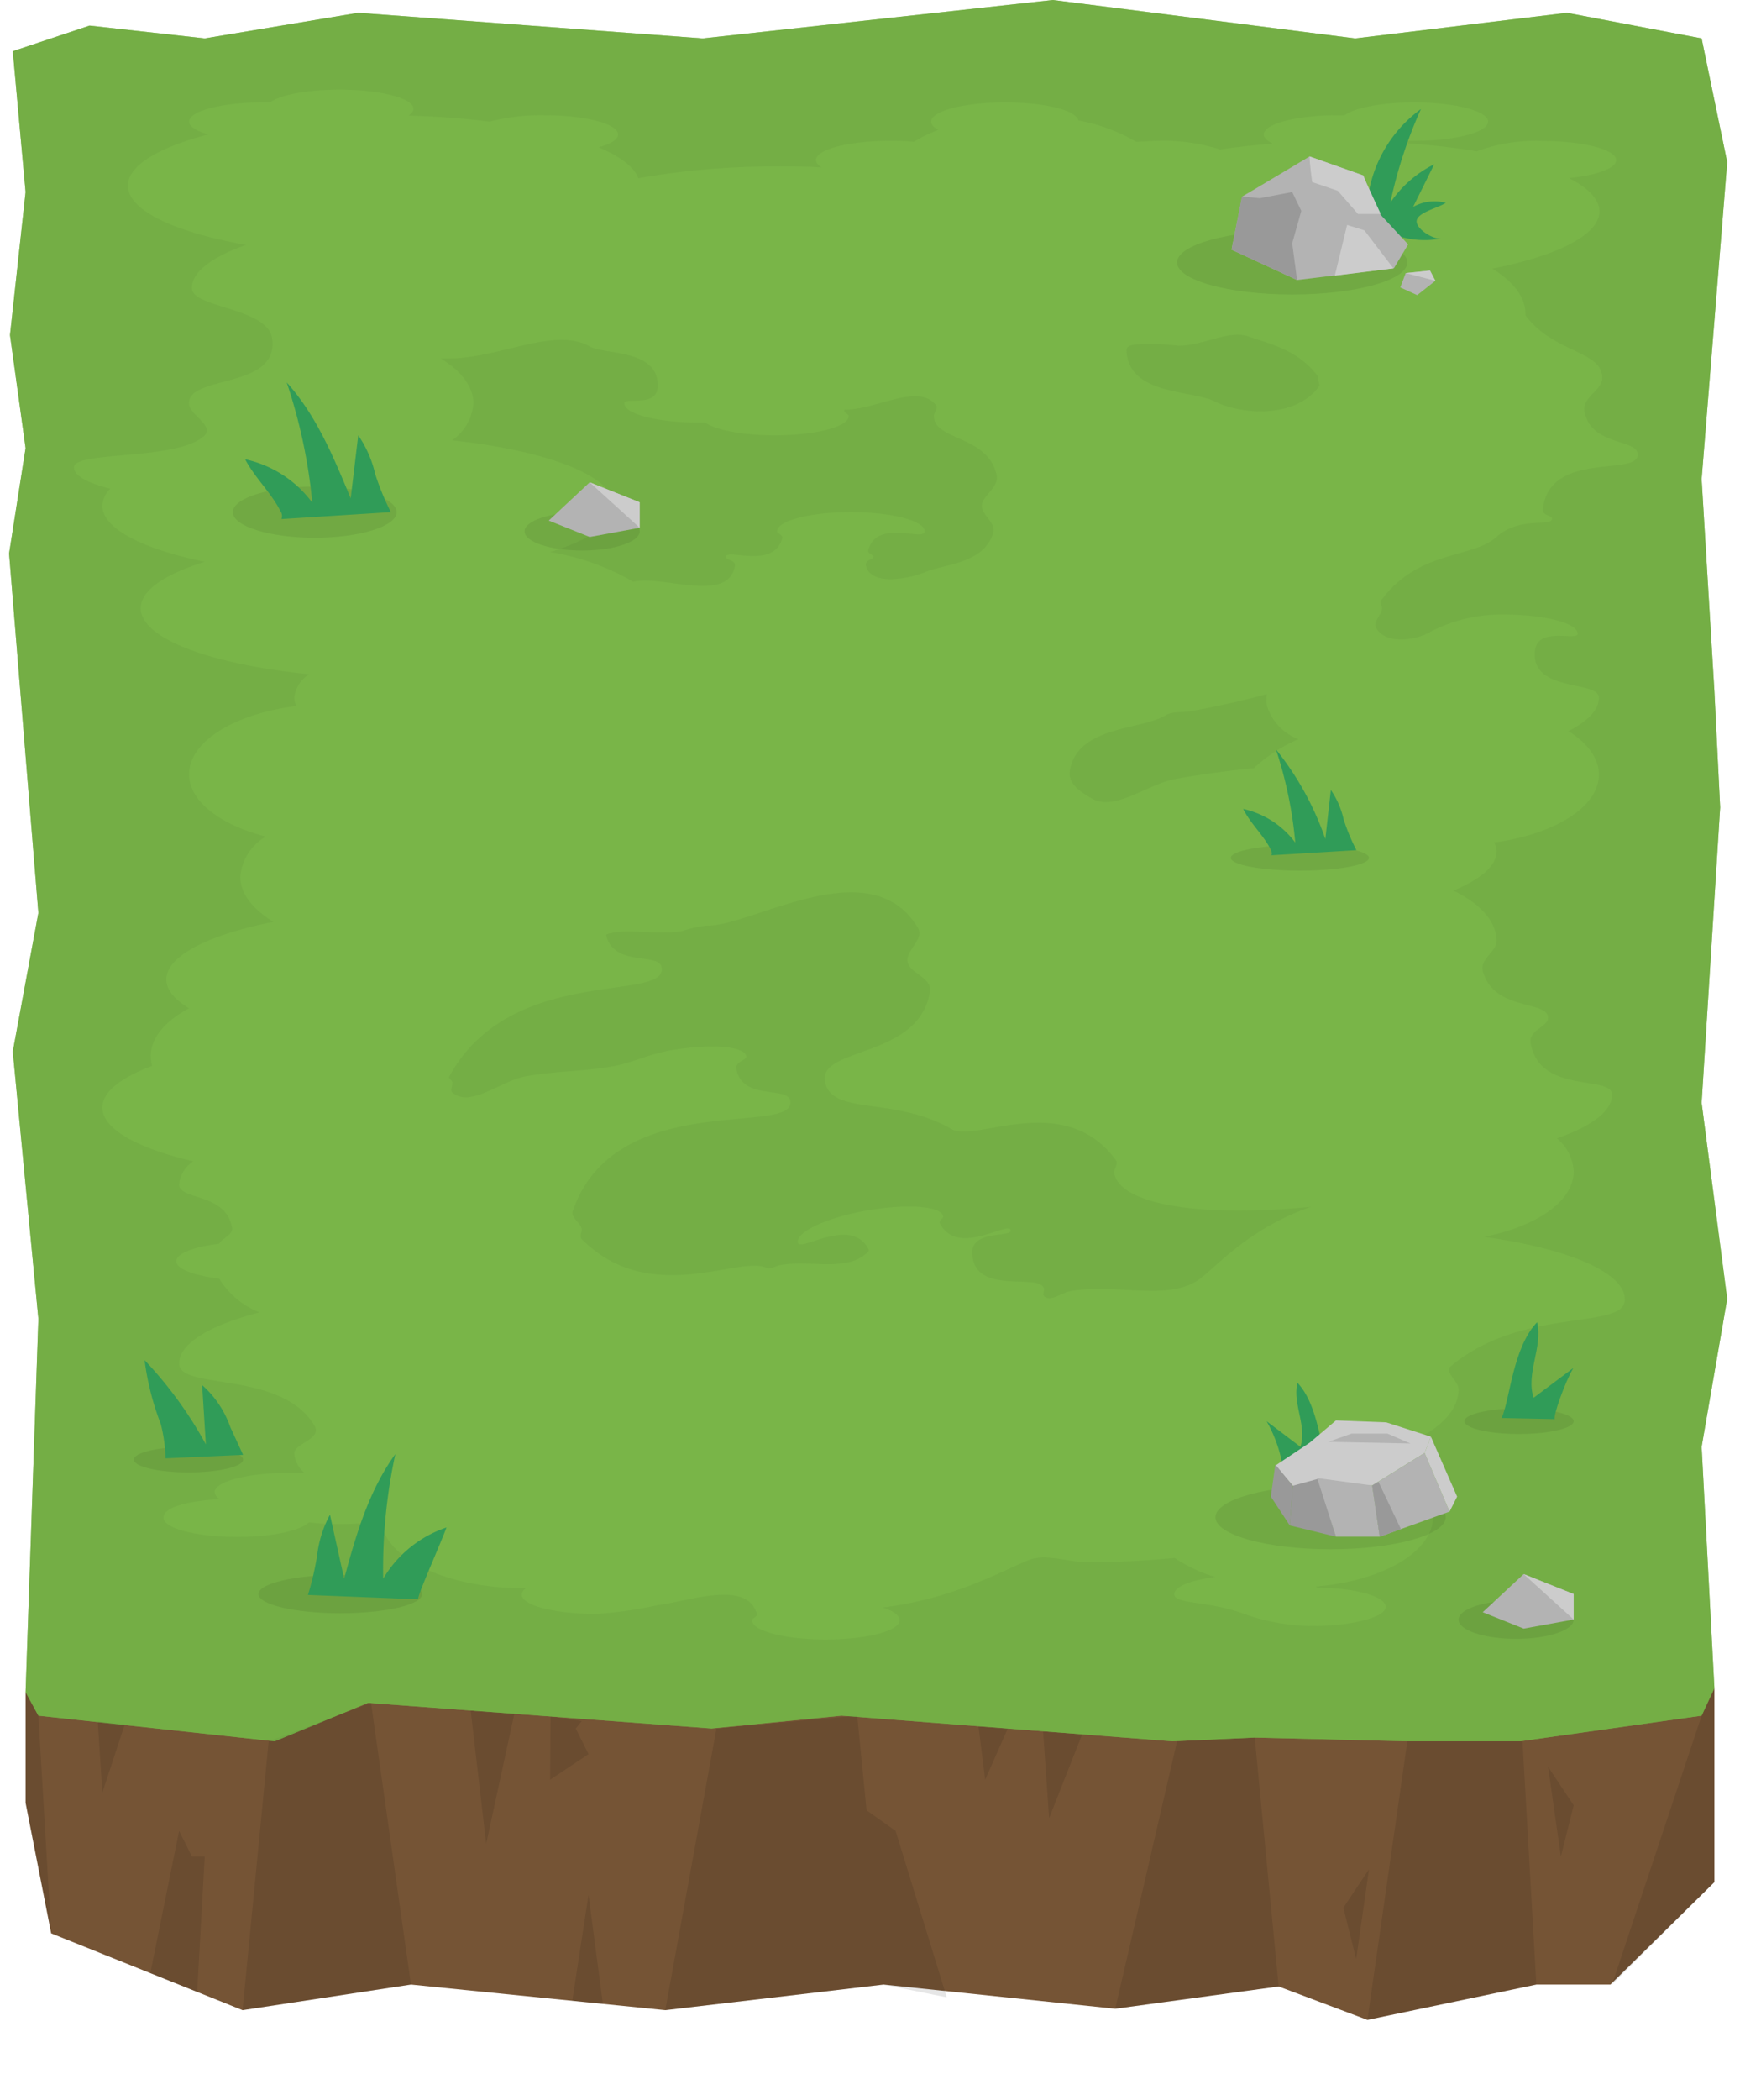 <svg viewBox="0 0 136 164" xmlns="http://www.w3.org/2000/svg"><path d="m134 147-8.13 8h-5.79l-13.2 2.76-6.94-2.61-12.77 1.74-18.11-1.89-17.06 2-19.88-2-13.16 2-14.96-6-2-10.19v-8.65l132-.31v3.15z" fill="#755435"/><path d="m133 134-14.18 2h-8.82l-11.93-.29-6.44.29-25.85-2-10.17 1-26.85-2-7.29 3-18.47-2-1-1.84 1-29.15-2-20.88 2-10.83-2.29-28.07 1.29-8.23-1.22-8.83 1.22-11.17-1-11 6-2 9 1 11.99-2 26.93 2 27.37-3 23.63 3 16.55-2 10.53 2 2 9.66-2 24.76 1 16.58.45 9.06-1.45 23.07 2 15.31-2 11.56 1 18.85z" fill="#79b548"/><g opacity=".1"><path d="m3 134-1-1.84v8.65l2 10.19z"/><path d="m29 133-8 3-2.04 21 13.16-2z"/><path d="m67 134-11 1-4 22 17.06-2 4.94 1-4-13-2.27-1.61z"/><path d="m98.07 135.71-6.07.29-4.83 20.89 12.77-1.74z"/><path d="m119 136h-9l-3.12 21.76 13.2-2.76z"/><path d="m134 131.85-1 2.15-7 21 8-8z"/></g><g opacity=".1"><path d="m36.79 133.6 1.21 10.4 2.2-10.15z"/><path d="m44.73 156.27 1.27-8.27 1.12 8.51z"/><path d="m76.48 134.83.52 4.17 1.77-4z"/><path d="m81.53 135.22.47 6.78 2.58-6.54z"/><path d="m121 138 1 7 1-4z"/><path d="m106 153 1-7-2 3z"/><path d="m7.64 134.42.36 5.58 1.76-5.34z"/><path d="m11.75 154.11 2.25-11.11 1 2h1l-.59 10.57z"/><path d="m43.03 134.06-.03 4.94 3-2-1-2 .47-.58z"/></g><g fill="#72ab44" opacity=".7"><path d="m37 31.5a3.82 3.82 0 0 1 -1.67 2.89c7.42.8 12.67 2.79 12.67 5.11 0 1.39-1.88 2.65-5 3.62a19 19 0 0 1 6.5 2.32c2.24-.56 7.39 1.73 7.94-1.22.09-.49-.7-.46-.7-.72 0-.71 3.74 1 4.4-1.46.07-.29-.4-.35-.4-.54 0-.83 2.58-1.5 5.76-1.5s5.77.67 5.77 1.5-3.74-1-4.4 1.46c-.08.29.4.35.4.54s-.68.24-.59.66c.34 1.63 3.35 1.07 4.72.49s4.48-.61 5.22-3c.26-.83-.88-1.39-.88-2.15s1.39-1.42 1.15-2.43c-.68-3.07-4.89-2.66-4.89-4.57 0-.3.34-.64.15-.87-1.41-1.73-4.63.37-7.15.37-.09.25.33.32.33.5 0 .83-2.58 1.5-5.77 1.5-2.52 0-4.65-.42-5.44-1h-.56c-3.18 0-5.76-.67-5.76-1.5 0-.52 2.51.34 2.6-1.25.18-3-4.13-2.53-5.27-3.18-2.83-1.59-7.02.93-11.13.93h-.55c1.55.94 2.55 2.17 2.55 3.5z"/><path d="m91.94 60.83c-2.35.42-4.79 2.6-6.63 1.52-.75-.44-1.86-1.1-1.69-2.14.56-3.53 5.59-3.18 7.46-4.33.55-.35 1.29-.21 1.94-.33 2.11-.37 4.11-.83 6-1.34a2.91 2.91 0 0 0 -.02.79 4 4 0 0 0 2.49 2.73 12.22 12.22 0 0 0 -3.49 2.27c-1.91.18-3.95.45-6.06.83z"/><path d="m103 29.38c-1.55-2.09-3.86-2.55-5.41-3.1s-3.49.72-5.49.72a21 21 0 0 0 -2.46-.14c-.53.07-1.61-.07-1.59.5.13 3.53 5.12 3.08 6.91 4 2.12 1.06 6.32 1.31 8.12-1.16.14-.18-.09-.44-.09-.67.01-.07.01-.12.01-.15z"/><path d="m35.12 84.07c4.79-8.81 17.09-5.73 16.59-8.52-.21-1.19-3.73 0-4.33-2.5 0-.06.08-.1.14-.11 1.69-.49 3.74.15 5.83-.23a9.46 9.46 0 0 1 1.89-.42c3.45.12 12.77-6 16.49.15.57.94-1 1.81-.79 2.71s1.92 1.19 1.74 2.31c-.83 5.22-8.68 4.29-8.2 7s5.4 1.13 9.89 3.72c1.89 1.1 8.83-3.08 12.86 2.45.21.28-.19.65-.14 1 .45 2.49 6.94 3.48 15.38 2.62-4.85 1.73-7.15 4.45-8.63 5.59-2.4 1.85-6.5.38-10.17 1-.7.12-1.56.87-2.06.4-.13-.13 0-.37 0-.54-.24-1.38-5.33.57-5.62-2.7-.18-2 3.1-1.32 3-1.91-.14-.78-4.14 2.12-5.52-.53-.13-.24.28-.38.25-.56-.15-.81-2.81-1-5.94-.46s-5.56 1.68-5.42 2.5 4.14-2.12 5.53.53c.08.16-.15.29-.24.38-1.61 1.37-4.36.44-6.68.86-.37.07-.75.37-1.07.21-2.12-1-9.11 3.11-14.43-2.24-.19-.19 0-.52 0-.78-.09-.52-.89-.89-.7-1.42 3.33-9.65 17.47-5.77 17-8.6-.21-1.17-3.76 0-4.21-2.48-.12-.62.83-.67.77-1-.14-.81-2.8-1-5.94-.46-1.5.27-2.77.84-3.8 1.09-2.27.56-4.85.46-7.47.93-2 .36-4.33 2.48-5.76 1.28-.19-.16 0-.5 0-.75s-.36-.36-.24-.52z"/><path d="m133 86.13 1.45-23.07-.45-9.06-1-16.58 2-24.76-2-9.66-10.53-2-16.55 2-23.63-3-27.37 3-26.92-2-12 2-9-1-6 2 1 11-1.22 11.17 1.22 8.83-1.29 8.23 2.29 28.07-2 10.83 2 20.87-1 29.16 1 1.84 18.47 2 7.29-3 26.85 2 10.17-1 25.85 2 6.44-.29 11.93.29h8.82l14.18-2 1-2.15-1-18.85 2-11.55zm-12.41-46.36c-.06.51.72.47.72.73 0 .7-2.5-.23-4.36 1.45s-6.13 1-9 4.95c-.12.17.07.4.07.6 0 .54-.73 1-.45 1.55.71 1.3 3.09 1 4.26.28a12 12 0 0 1 5.71-1.33c3.19 0 5.77.67 5.77 1.5 0 .6-3.16-.62-3.34 1.36-.3 3.26 5 2.24 5 3.64 0 .94-.86 1.83-2.38 2.6 1.49.94 2.38 2.12 2.38 3.4 0 2.53-3.47 4.66-8.18 5.3a1.62 1.62 0 0 1 .18.7c0 1.13-1.25 2.18-3.37 3.06 2.07 1 3.37 2.39 3.37 3.94 0 .84-1.32 1.39-1.07 2.35.85 3.15 5.1 2.25 5.1 3.65 0 .7-1.56.94-1.36 2 .73 4 6.36 2.43 6.36 4 0 1.29-1.62 2.47-4.31 3.41a3.58 3.58 0 0 1 1.31 2.59c0 2.31-2.88 4.28-7 5.1 6.5.91 11 2.76 11 4.9 0 2.42-8 .5-13.61 5.21-.53.44.61 1.16.61 1.79 0 2.43-3.2 4.5-7.63 5.22 3.36 1 5.63 2.73 5.63 4.78 0 2.71-4 5-9.15 5.41l.13.1c3 0 5.33.7 5.33 1.49s-2.58 1.5-5.77 1.5a16.35 16.35 0 0 1 -5.44-1c-2.81-1-5.32-.7-5.32-1.49 0-.59 1.31-1.1 3.21-1.34a11.74 11.74 0 0 1 -3.18-1.49c-2.13.21-4.41.33-6.81.33-1.6 0-3.24-.71-4.63-.15-2.09.84-5.78 3-11.39 3.69.83.26 1.33.6 1.33 1 0 .83-2.58 1.5-5.77 1.5s-5.76-.67-5.76-1.5c0-.19.45-.25.37-.53-.8-2.68-5.42-.92-7.78-.65a30.15 30.15 0 0 1 -4.83.68c-3.18 0-5.76-.67-5.76-1.5a.67.67 0 0 1 .34-.51h-.23c-6 0-10.84-2.34-11.09-5.26a20.6 20.6 0 0 1 -5.66.12c-.63.65-2.89 1.14-5.6 1.14-3.18 0-5.76-.67-5.76-1.5s1.87-1.3 4.4-1.46a.69.69 0 0 1 -.4-.54c0-.83 2.58-1.5 5.76-1.5h1.27a2.18 2.18 0 0 1 -.81-1.54c0-.76 2.2-1.1 1.58-2.15-2.58-4.35-10.58-2.75-10.58-4.85 0-1.58 2.42-3 6.29-4a6.47 6.47 0 0 1 -3.16-2.64c-2-.24-3.35-.76-3.35-1.36s1.37-1.12 3.35-1.36c.24-.46 1.14-.7 1-1.29-.5-2.71-4.13-2.09-4.13-3.35a2.44 2.44 0 0 1 1.11-1.8c-4.34-1.01-7.11-2.51-7.11-4.2 0-1.22 1.46-2.34 3.89-3.25a3.24 3.24 0 0 1 -.11-.75c0-1.45 1.14-2.76 3-3.75-1.14-.68-1.78-1.45-1.78-2.25 0-1.84 3.31-3.5 8.37-4.5-1.61-1-2.59-2.19-2.59-3.53a4 4 0 0 1 2-3.13c-3.55-.91-6-2.75-6-4.87 0-2.57 3.57-4.72 8.38-5.33a1.78 1.78 0 0 1 -.16-.64 2.46 2.46 0 0 1 1.17-1.84c-7.68-.77-13.17-2.78-13.17-5.16 0-1.39 1.88-2.65 5-3.62-4.83-1-8-2.59-8-4.38a2 2 0 0 1 .62-1.33c-1.76-.45-2.84-1-2.84-1.67 0-1.31 8.22-.5 10.22-2.5.77-.76-1.23-1.6-1.23-2.51 0-2.22 7-1.09 6.51-5-.28-2.49-6.28-2.41-6.28-3.99 0-1.27 1.59-2.44 4.22-3.37-5.54-1-9.22-2.68-9.22-4.63 0-1.57 2.42-3 6.28-4-.93-.27-1.5-.62-1.5-1 0-.83 2.58-1.5 5.76-1.5h.56c.79-.59 2.92-1 5.44-1 3.19 0 5.77.67 5.77 1.5 0 .19-.13.36-.37.53 2.24.06 4.36.22 6.33.47a16 16 0 0 1 4.27-.5c3.19 0 5.77.67 5.77 1.5 0 .39-.58.75-1.53 1 1.67.71 2.78 1.53 3.11 2.42a62.16 62.16 0 0 1 11.11-.92c1.1 0 2.17 0 3.22.08-.28-.18-.44-.38-.44-.58 0-.83 2.58-1.5 5.76-1.5.66 0 1.29 0 1.88.08a11.83 11.83 0 0 1 1.92-.94c-.36-.19-.56-.41-.56-.64 0-.83 2.58-1.5 5.76-1.5s5.57.62 5.75 1.41a13.64 13.64 0 0 1 4.5 1.66c.55 0 1.14-.07 1.75-.07a14.35 14.35 0 0 1 4.83.68c1.29-.2 2.67-.35 4.11-.46-.45-.22-.7-.46-.7-.72 0-.83 2.58-1.5 5.76-1.5h.56c.79-.59 2.92-1 5.44-1 3.19 0 5.77.67 5.77 1.5s-2.58 1.5-5.77 1.5h-.54a1.78 1.78 0 0 1 -.27.17c2 .14 4 .36 5.7.65a13.06 13.06 0 0 1 5.12-.81c3.19 0 5.77.67 5.77 1.5 0 .64-1.53 1.18-3.69 1.4 1.52.77 2.38 1.66 2.38 2.6 0 1.84-3.31 3.47-8.37 4.47 1.61 1 2.59 2.19 2.59 3.53v.12c2.2 2.95 6 2.75 6 4.88 0 1-1.6 1.5-1.38 2.65.53 2.71 4.16 2.09 4.16 3.35-.01 1.72-6.92-.34-7.42 4.26z"/></g><ellipse cx="101" cy="20.5" opacity=".07" rx="9" ry="2.5"/><ellipse cx="24.6" cy="40" opacity=".07" rx="6.4" ry="2"/><ellipse cx="26.6" cy="124.5" opacity=".07" rx="6.4" ry="1.5"/><ellipse cx="14.73" cy="114" opacity=".07" rx="4.27" ry="1"/><ellipse cx="118.73" cy="111" opacity=".07" rx="4.27" ry="1"/><ellipse cx="104" cy="118.5" opacity=".07" rx="9" ry="2.5"/><ellipse cx="118.5" cy="126.5" opacity=".07" rx="4.5" ry="1.5"/><ellipse cx="45.5" cy="41.5" opacity=".07" rx="4.5" ry="1.5"/><g fill="#309c58"><path d="m32.69 124.91c-.13-.17 1.63-4.06 2.21-5.61a9.13 9.13 0 0 0 -4.95 4 42.49 42.49 0 0 1 .95-9.73c-2.08 2.86-3.08 6.33-4 9.73l-1.11-5a8.82 8.82 0 0 0 -1 3.16 22.33 22.33 0 0 1 -.72 3.11"/><path d="m19 113.63s-.88-1.91-1-2.17a7.81 7.81 0 0 0 -2.2-3.28l.29 4.63a31.32 31.32 0 0 0 -4.79-6.58 21.38 21.38 0 0 0 1.27 5 12.13 12.13 0 0 1 .37 2.67"/><path d="m22 40.54a.67.67 0 0 0 -.08-.62c-.73-1.45-2-2.6-2.76-4.05a8.89 8.89 0 0 1 5.25 3.39 41.82 41.82 0 0 0 -2-9.39c2.32 2.57 3.67 5.85 5 9.05l.59-4.92a8.81 8.81 0 0 1 1.32 3 20.36 20.36 0 0 0 1.23 3"/></g><path d="m42.89 40.66 3.2-2.99 3.91 1.56v1.99l-3.91.72z" fill="#b3b3b3"/><path d="m46.09 37.67 3.91 1.56v1.99z" fill="#ccc"/><path d="m106.83 17.22a10.28 10.28 0 0 1 4.23-8.7 36.09 36.09 0 0 0 -2.39 7.31 9 9 0 0 1 3.43-3l-1.65 3.33a3.43 3.43 0 0 1 2.55-.32c-.53.38-2.08.71-2.26 1.34s1.26 1.55 1.91 1.45a7 7 0 0 1 -3.55-.25l.15.86c-.07.34-.6.34-.87.11s-.42-.58-.72-.77c-.73-.45-1.93.31-2.47-.37z" fill="#309c58"/><path d="m108.95 20.95-7.57.92-5.12-2.37.83-4.15.75-.44 4.52-2.69 4.19 1.48 1.32 3.03 2.19 2.36" fill="#b3b3b3"/><path d="m102.36 12.22c0 .6.2 2 .2 2l2 .68 1.58 1.81h1.78l-1.12-2.41-.25-.6z" fill="#ccc"/><path d="m106.64 17.99-1.35-.42-.96 3.96 4.58-.57z" fill="#ccc"/><path d="m101 19 .71-2.53-.71-1.47-2.53.48-1.4-.13-.81 4.15 5.12 2.37z" fill="#999"/><path d="m109.45 22.45.42-1.12 1.9-.2.42.8-1.42 1.12z" fill="#b3b3b3"/><path d="m109.87 21.33 1.9-.2.42.8z" fill="#ccc"/><path d="m103.77 114.35c-.57-1.26-.74-4.65-2.36-6.35-.4 1.64.77 3.41.23 5l-2.64-2a10.79 10.79 0 0 1 1.23 3.37" fill="#309c58"/><path d="m107.25 116.02-6.2.02-1.37-1.57 2.71-1.81 2.03-1.72 3.93.15 3.49 1.12-.49 1.27z" fill="#ccc"/><path d="m99.33 116.89.35-2.51 1.37 1.66-.24 3.1z" fill="#999"/><path d="m104.42 120.02-1.35-4.53-2.02.55-.24 3.1z" fill="#999"/><path d="m111.35 113.48 1.95 4.58-5.46 1.96-.59-4z" fill="#b3b3b3"/><path d="m104.42 120.02h3.42l-.59-4-4.3-.58" fill="#b3b3b3"/><path d="m113.3 118.06.59-1.17-2.05-4.68-.49 1.27z" fill="#ccc"/><path d="m109.5 119.43-1.76-3.7-.49.29.59 4z" fill="#999"/><path d="m110.24 112.74-6.41-.13 1.8-.64h2.82z" fill="#b3b3b3"/><ellipse cx="101.6" cy="67" opacity=".07" rx="5.4" ry="1"/><path d="m99.37 66.8c.09-.14 0-.32-.06-.47-.57-1.12-1.57-2-2.14-3.15a6.94 6.94 0 0 1 4.07 2.63 32.4 32.4 0 0 0 -1.51-7.28 23.22 23.22 0 0 1 3.86 7l.43-3.83a6.54 6.54 0 0 1 1 2.3 15.43 15.43 0 0 0 1 2.4" fill="#309c58"/><path d="m117.37 110.75c.66-1.48.86-5.47 2.77-7.48.47 1.94-.9 4-.27 5.9l3.11-2.33c-.65 1.06-1.63 3.85-1.45 4" fill="#309c58"/><path d="m115.89 125.92 3.2-2.98 3.91 1.56v1.99l-3.91.71z" fill="#b3b3b3"/><path d="m119.09 122.94 3.91 1.56v1.99z" fill="#ccc"/></svg>